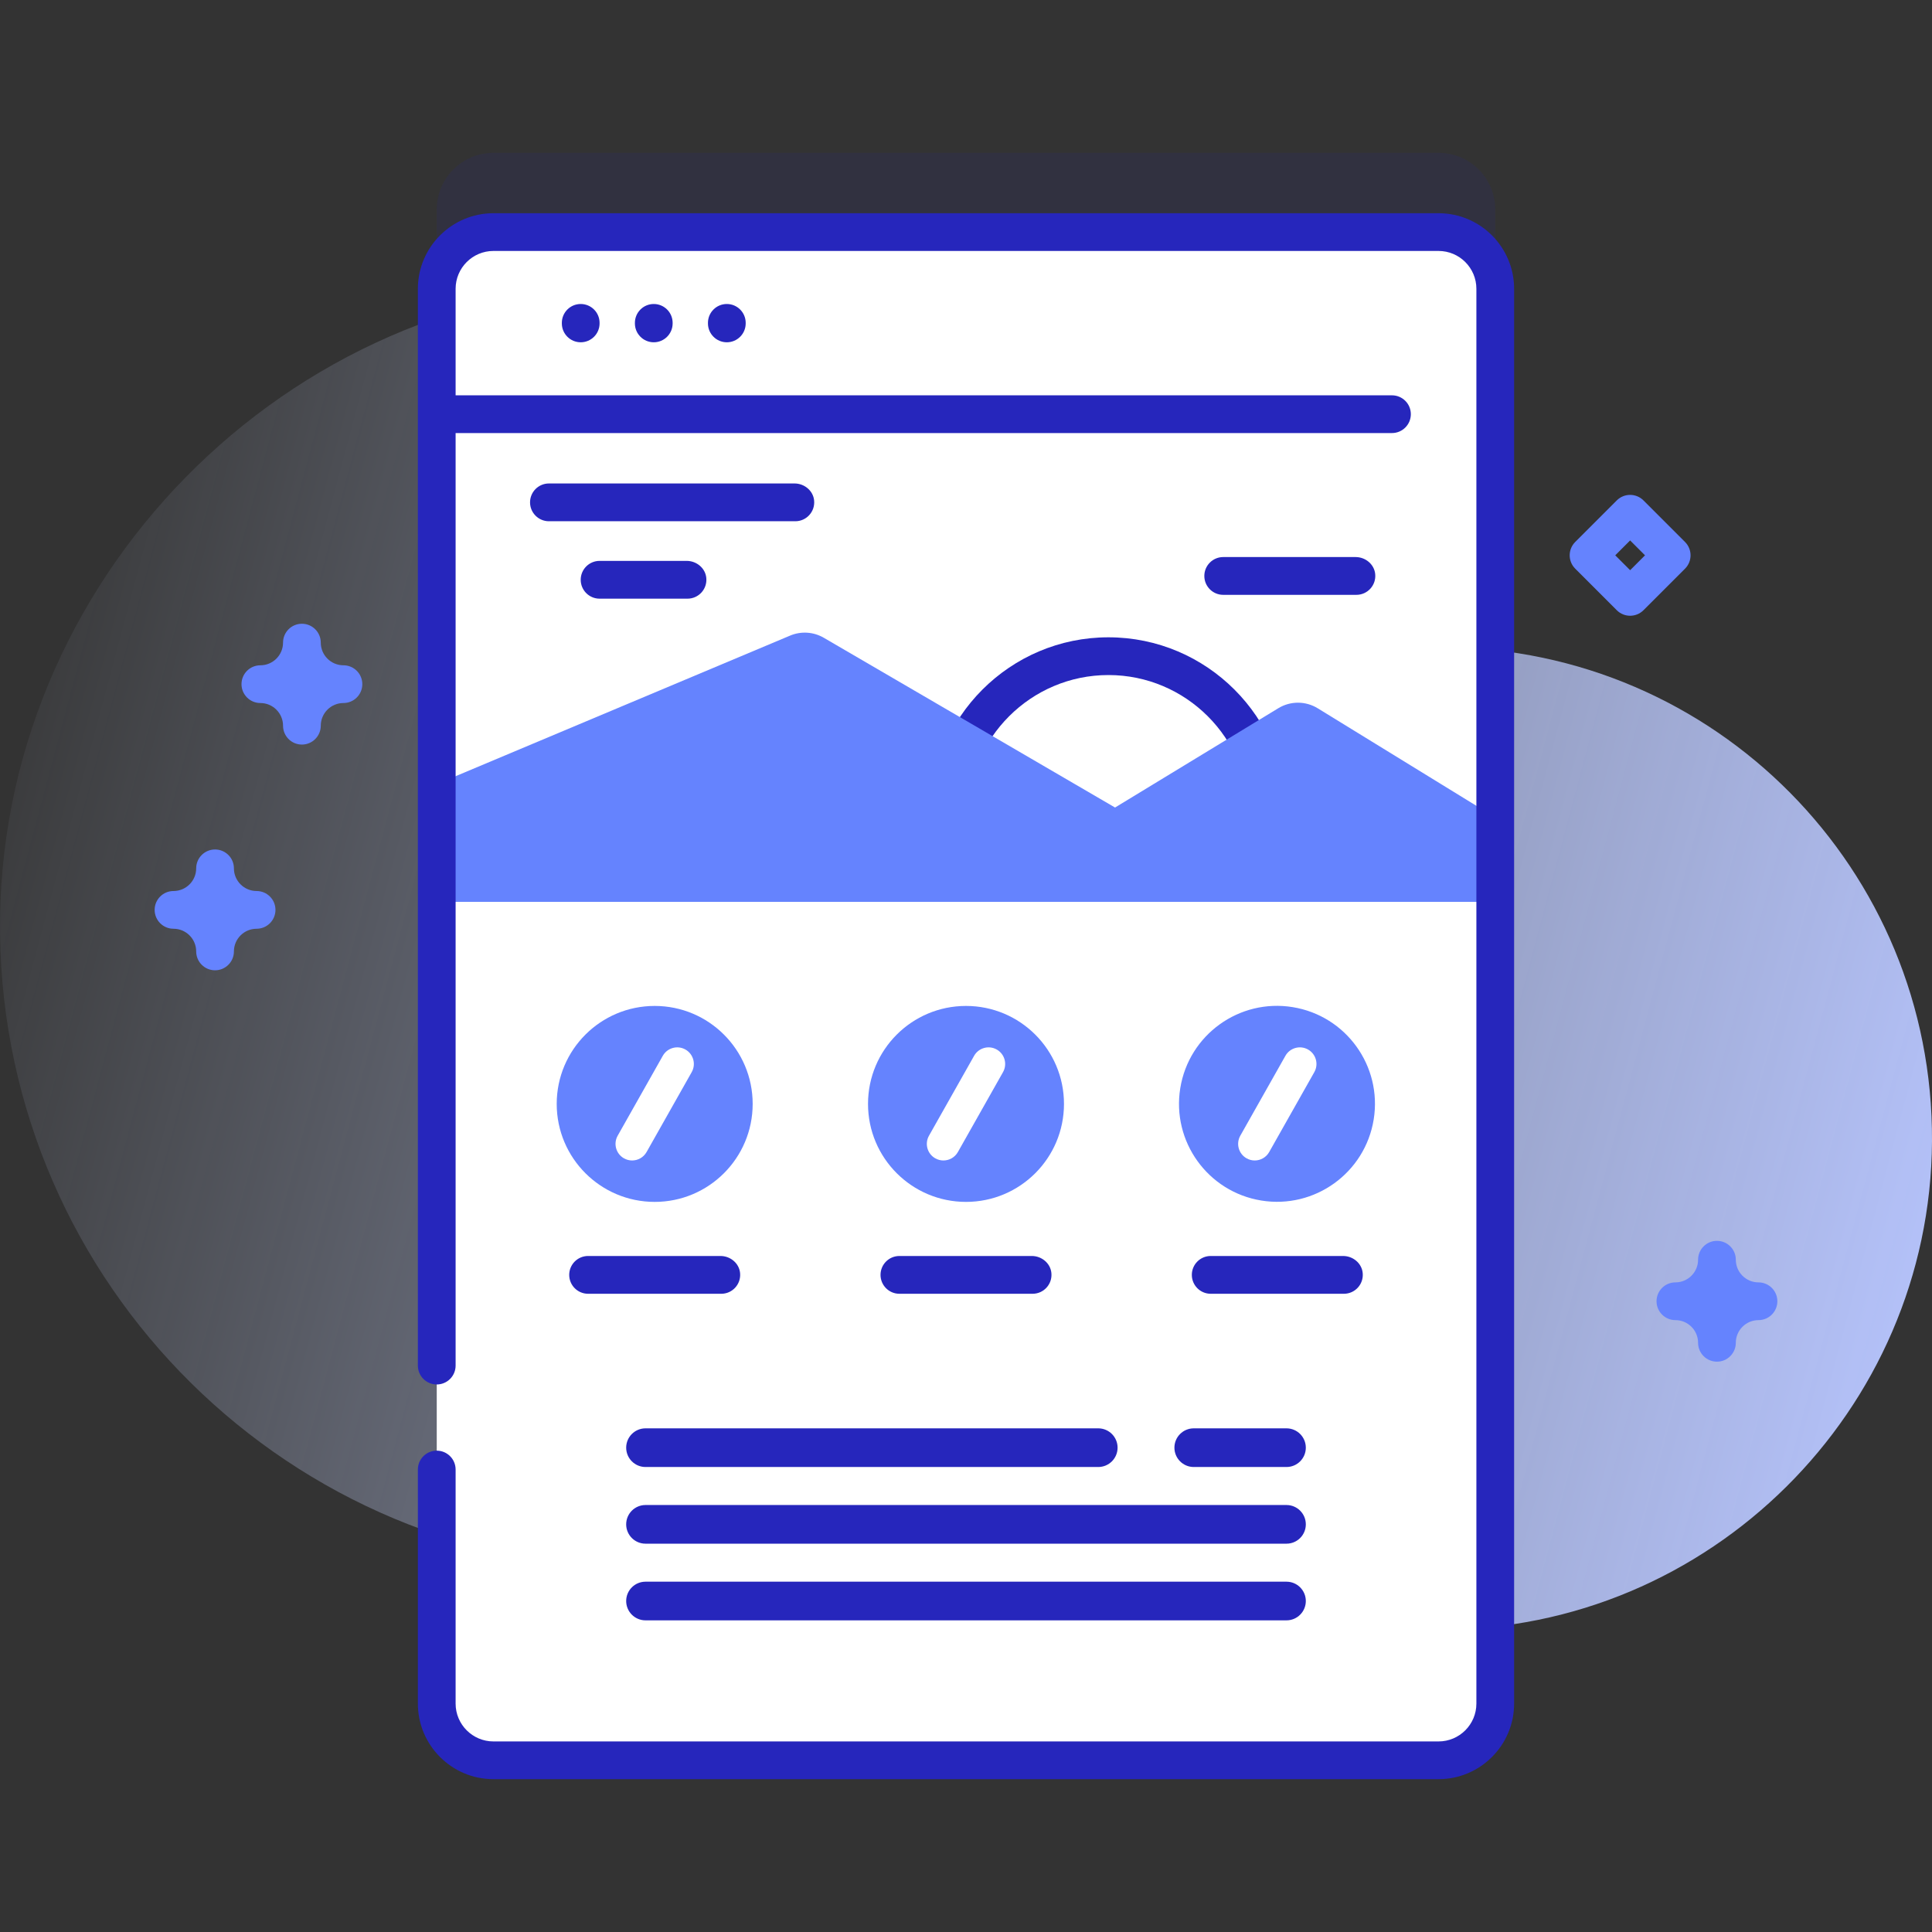 <svg id="Capa_1" enable-background="new 0 0 512 512" height="512" viewBox="0 0 512 512" width="512" xmlns="http://www.w3.org/2000/svg" xmlns:xlink="http://www.w3.org/1999/xlink"><rect x="0" y="0" width="512" height="512" fill="#333333" stroke="none"/><linearGradient id="SVGID_1_" gradientUnits="userSpaceOnUse" x1="-24.497" x2="527.556" y1="193.446" y2="340.66"><stop offset="0" stop-color="#d2deff" stop-opacity="0"/><stop offset="1" stop-color="#b7c5ff"/></linearGradient><g><path d="m382.606 171.518c-.192-.001-.385-.002-.577-.002-32.034-.05-62.385-13.844-83.44-37.986-31.366-35.964-77.6-58.622-129.121-58.393-93.512.414-170.663 78.98-169.454 172.485 1.203 92.986 76.955 167.995 170.227 167.995 26.343 0 51.286-5.987 73.547-16.672 19.194-9.213 42.065-6.784 58.968 6.161 21.863 16.745 49.19 26.713 78.846 26.763 71.382.119 129.981-58.02 130.396-129.401.418-72.049-57.442-130.527-129.392-130.95z" fill="url(#SVGID_1_)"/><path d="m396.259 55.529v374.946c0 8.289-6.738 15.027-15.027 15.027h-250.464c-8.289 0-15.027-6.738-15.027-15.027v-374.946c0-8.289 6.738-15.027 15.027-15.027h250.465c8.288 0 15.026 6.737 15.026 15.027z" fill="#2626bc" opacity=".1"/><path d="m396.259 76.529v374.946c0 8.289-6.738 15.027-15.027 15.027h-250.464c-8.289 0-15.027-6.738-15.027-15.027v-374.946c0-8.289 6.738-15.027 15.027-15.027h250.465c8.288 0 15.026 6.737 15.026 15.027z" fill="#fff"/><path d="m115.74 108.784h280.52v130.217h-280.52z" fill="#fff"/><g><path d="m336.419 236.704h-85.339l-1.253-3.154c-2.208-5.556-3.327-11.413-3.327-17.407 0-26.054 21.196-47.25 47.25-47.25s47.25 21.196 47.25 47.25c0 5.994-1.12 11.85-3.328 17.407zm-78.392-10h71.444c1.015-3.419 1.528-6.958 1.528-10.561 0-20.54-16.71-37.25-37.25-37.25-20.539 0-37.25 16.71-37.25 37.25 0 3.603.513 7.143 1.528 10.561z" fill="#2626bc"/></g><path d="m396.26 216.622v22.38h-280.52v-31.2l93.66-39.367c2.896-1.217 6.196-1.003 8.91.579l77.189 44.988 43.276-26.323c3.207-1.95 7.235-1.941 10.433.024z" fill="#6583fe"/><path d="m396.257 109.765v-33.232c0-8.299-6.728-15.028-15.028-15.028h-250.459c-8.299 0-15.028 6.728-15.028 15.028v33.232z" fill="#fff"/><g fill="#2626bc"><path d="m153.894 90.708c-2.761 0-5-2.239-5-5v-.146c0-2.761 2.239-5 5-5s5 2.239 5 5v.146c0 2.762-2.238 5-5 5z"/><path d="m173.255 90.708c-2.761 0-5-2.239-5-5v-.146c0-2.761 2.239-5 5-5s5 2.239 5 5v.146c0 2.762-2.239 5-5 5z"/><path d="m192.615 90.708c-2.761 0-5-2.239-5-5v-.146c0-2.761 2.239-5 5-5s5 2.239 5 5v.146c0 2.762-2.239 5-5 5z"/><path d="m381.229 56.506h-250.459c-11.043 0-20.028 8.984-20.028 20.027v285.365c0 2.761 2.239 5 5 5s5-2.239 5-5v-247.133h248.146c2.761 0 5-2.239 5-5s-2.239-5-5-5h-248.145v-28.232c0-5.529 4.499-10.027 10.028-10.027h250.459c5.529 0 10.028 4.498 10.028 10.027v374.938c0 5.529-4.499 10.027-10.028 10.027h-250.46c-5.529 0-10.028-4.498-10.028-10.027v-62.032c0-2.761-2.239-5-5-5s-5 2.239-5 5v62.032c0 11.043 8.984 20.027 20.028 20.027h250.459c11.043 0 20.028-8.984 20.028-20.027v-374.938c0-11.043-8.984-20.027-20.028-20.027z"/></g><path d="m190.931 332.849h-35.077c-2.765 0-5.007 2.242-5.007 5.007s2.242 5.007 5.007 5.007h35.292c2.928 0 5.269-2.513 4.984-5.499-.249-2.603-2.584-4.515-5.199-4.515z" fill="#2626bc"/><circle cx="173.5" cy="292.549" fill="#6583fe" r="25.966"/><path d="m167.517 307.537c-.733 0-1.475-.183-2.158-.569-2.116-1.195-2.863-3.878-1.668-5.993l11.958-21.176c1.194-2.115 3.878-2.862 5.992-1.668 2.116 1.195 2.863 3.878 1.668 5.993l-11.958 21.176c-.808 1.432-2.299 2.237-3.834 2.237z" fill="#fff"/><g fill="#2626bc"><path d="m273.431 332.849h-35.077c-2.765 0-5.007 2.242-5.007 5.007s2.242 5.007 5.007 5.007h35.292c2.928 0 5.269-2.513 4.984-5.499-.249-2.603-2.584-4.515-5.199-4.515z"/><path d="m210.552 128.122h-65.077c-2.765 0-5.007 2.242-5.007 5.007s2.242 5.007 5.007 5.007h65.292c2.928 0 5.269-2.513 4.984-5.499-.248-2.604-2.584-4.515-5.199-4.515z"/><path d="m181.978 148.64h-23.077c-2.765 0-5.007 2.242-5.007 5.007s2.242 5.007 5.007 5.007h23.292c2.928 0 5.269-2.513 4.984-5.499-.248-2.604-2.584-4.515-5.199-4.515z"/><path d="m359.244 147.625h-35.077c-2.765 0-5.007 2.242-5.007 5.007s2.242 5.007 5.007 5.007h35.292c2.928 0 5.269-2.513 4.984-5.499-.249-2.603-2.584-4.515-5.199-4.515z"/></g><circle cx="256" cy="292.549" fill="#6583fe" r="25.966"/><path d="m250.017 307.537c-.733 0-1.475-.183-2.158-.569-2.116-1.195-2.863-3.878-1.668-5.993l11.958-21.176c1.194-2.115 3.878-2.862 5.993-1.668 2.116 1.195 2.863 3.878 1.668 5.993l-11.959 21.176c-.808 1.432-2.299 2.237-3.834 2.237z" fill="#fff"/><path d="m355.931 332.849h-35.077c-2.765 0-5.007 2.242-5.007 5.007s2.242 5.007 5.007 5.007h35.292c2.928 0 5.269-2.513 4.984-5.499-.249-2.603-2.584-4.515-5.199-4.515z" fill="#2626bc"/><ellipse cx="338.5" cy="292.549" fill="#6583fe" rx="25.966" ry="25.966" transform="matrix(.16 -.987 .987 .16 -4.493 579.817)"/><path d="m332.517 307.537c-.733 0-1.475-.183-2.158-.569-2.116-1.195-2.863-3.878-1.668-5.993l11.957-21.176c1.194-2.115 3.878-2.862 5.993-1.668 2.116 1.195 2.863 3.878 1.668 5.993l-11.958 21.176c-.808 1.432-2.299 2.237-3.834 2.237z" fill="#fff"/><path d="m291.047 388.771h-119.98c-2.829 0-5.123-2.294-5.123-5.123s2.293-5.123 5.123-5.123h119.981c2.829 0 5.123 2.294 5.123 5.123-.001 2.829-2.294 5.123-5.124 5.123z" fill="#2626bc"/><path d="m340.933 388.771h-24.577c-2.829 0-5.123-2.294-5.123-5.123s2.293-5.123 5.123-5.123h24.577c2.829 0 5.123 2.294 5.123 5.123s-2.294 5.123-5.123 5.123z" fill="#2626bc"/><path d="m340.933 409.091h-169.866c-2.829 0-5.123-2.294-5.123-5.123s2.293-5.123 5.123-5.123h169.866c2.829 0 5.123 2.294 5.123 5.123s-2.294 5.123-5.123 5.123z" fill="#2626bc"/><path d="m340.933 429.41h-169.866c-2.829 0-5.123-2.294-5.123-5.123s2.293-5.123 5.123-5.123h169.866c2.829 0 5.123 2.294 5.123 5.123 0 2.83-2.294 5.123-5.123 5.123z" fill="#2626bc"/><path d="m455.009 360.854c-2.761 0-5-2.239-5-5 0-3.313-2.696-6.009-6.009-6.009-2.761 0-5-2.239-5-5s2.239-5 5-5c3.313 0 6.009-2.696 6.009-6.009 0-2.761 2.239-5 5-5s5 2.239 5 5c0 3.313 2.695 6.009 6.009 6.009 2.761 0 5 2.239 5 5s-2.239 5-5 5c-3.313 0-6.009 2.695-6.009 6.009 0 2.761-2.239 5-5 5z" fill="#6583fe"/><path d="m56.991 257.138c-2.761 0-5-2.239-5-5 0-3.313-2.696-6.009-6.009-6.009-2.761 0-5-2.239-5-5s2.239-5 5-5c3.313 0 6.009-2.695 6.009-6.009 0-2.761 2.239-5 5-5s5 2.239 5 5c0 3.313 2.695 6.009 6.009 6.009 2.761 0 5 2.239 5 5s-2.239 5-5 5c-3.313 0-6.009 2.696-6.009 6.009 0 2.761-2.239 5-5 5z" fill="#6583fe"/><path d="m80.009 197.318c-2.761 0-5-2.239-5-5 0-3.313-2.696-6.009-6.009-6.009-2.761 0-5-2.239-5-5s2.239-5 5-5c3.313 0 6.009-2.696 6.009-6.009 0-2.761 2.239-5 5-5s5 2.239 5 5c0 3.313 2.695 6.009 6.009 6.009 2.761 0 5 2.239 5 5s-2.239 5-5 5c-3.313 0-6.009 2.695-6.009 6.009 0 2.761-2.239 5-5 5z" fill="#6583fe"/><path d="m432 163.181c-1.28 0-2.559-.488-3.536-1.464l-11.016-11.016c-1.953-1.953-1.953-5.119 0-7.071l11.016-11.016c1.953-1.952 5.118-1.952 7.071 0l11.016 11.016c1.953 1.953 1.953 5.119 0 7.071l-11.016 11.016c-.976.976-2.255 1.464-3.535 1.464zm-3.944-16.016 3.944 3.945 3.944-3.944-3.944-3.945z" fill="#6583fe"/></g></svg>